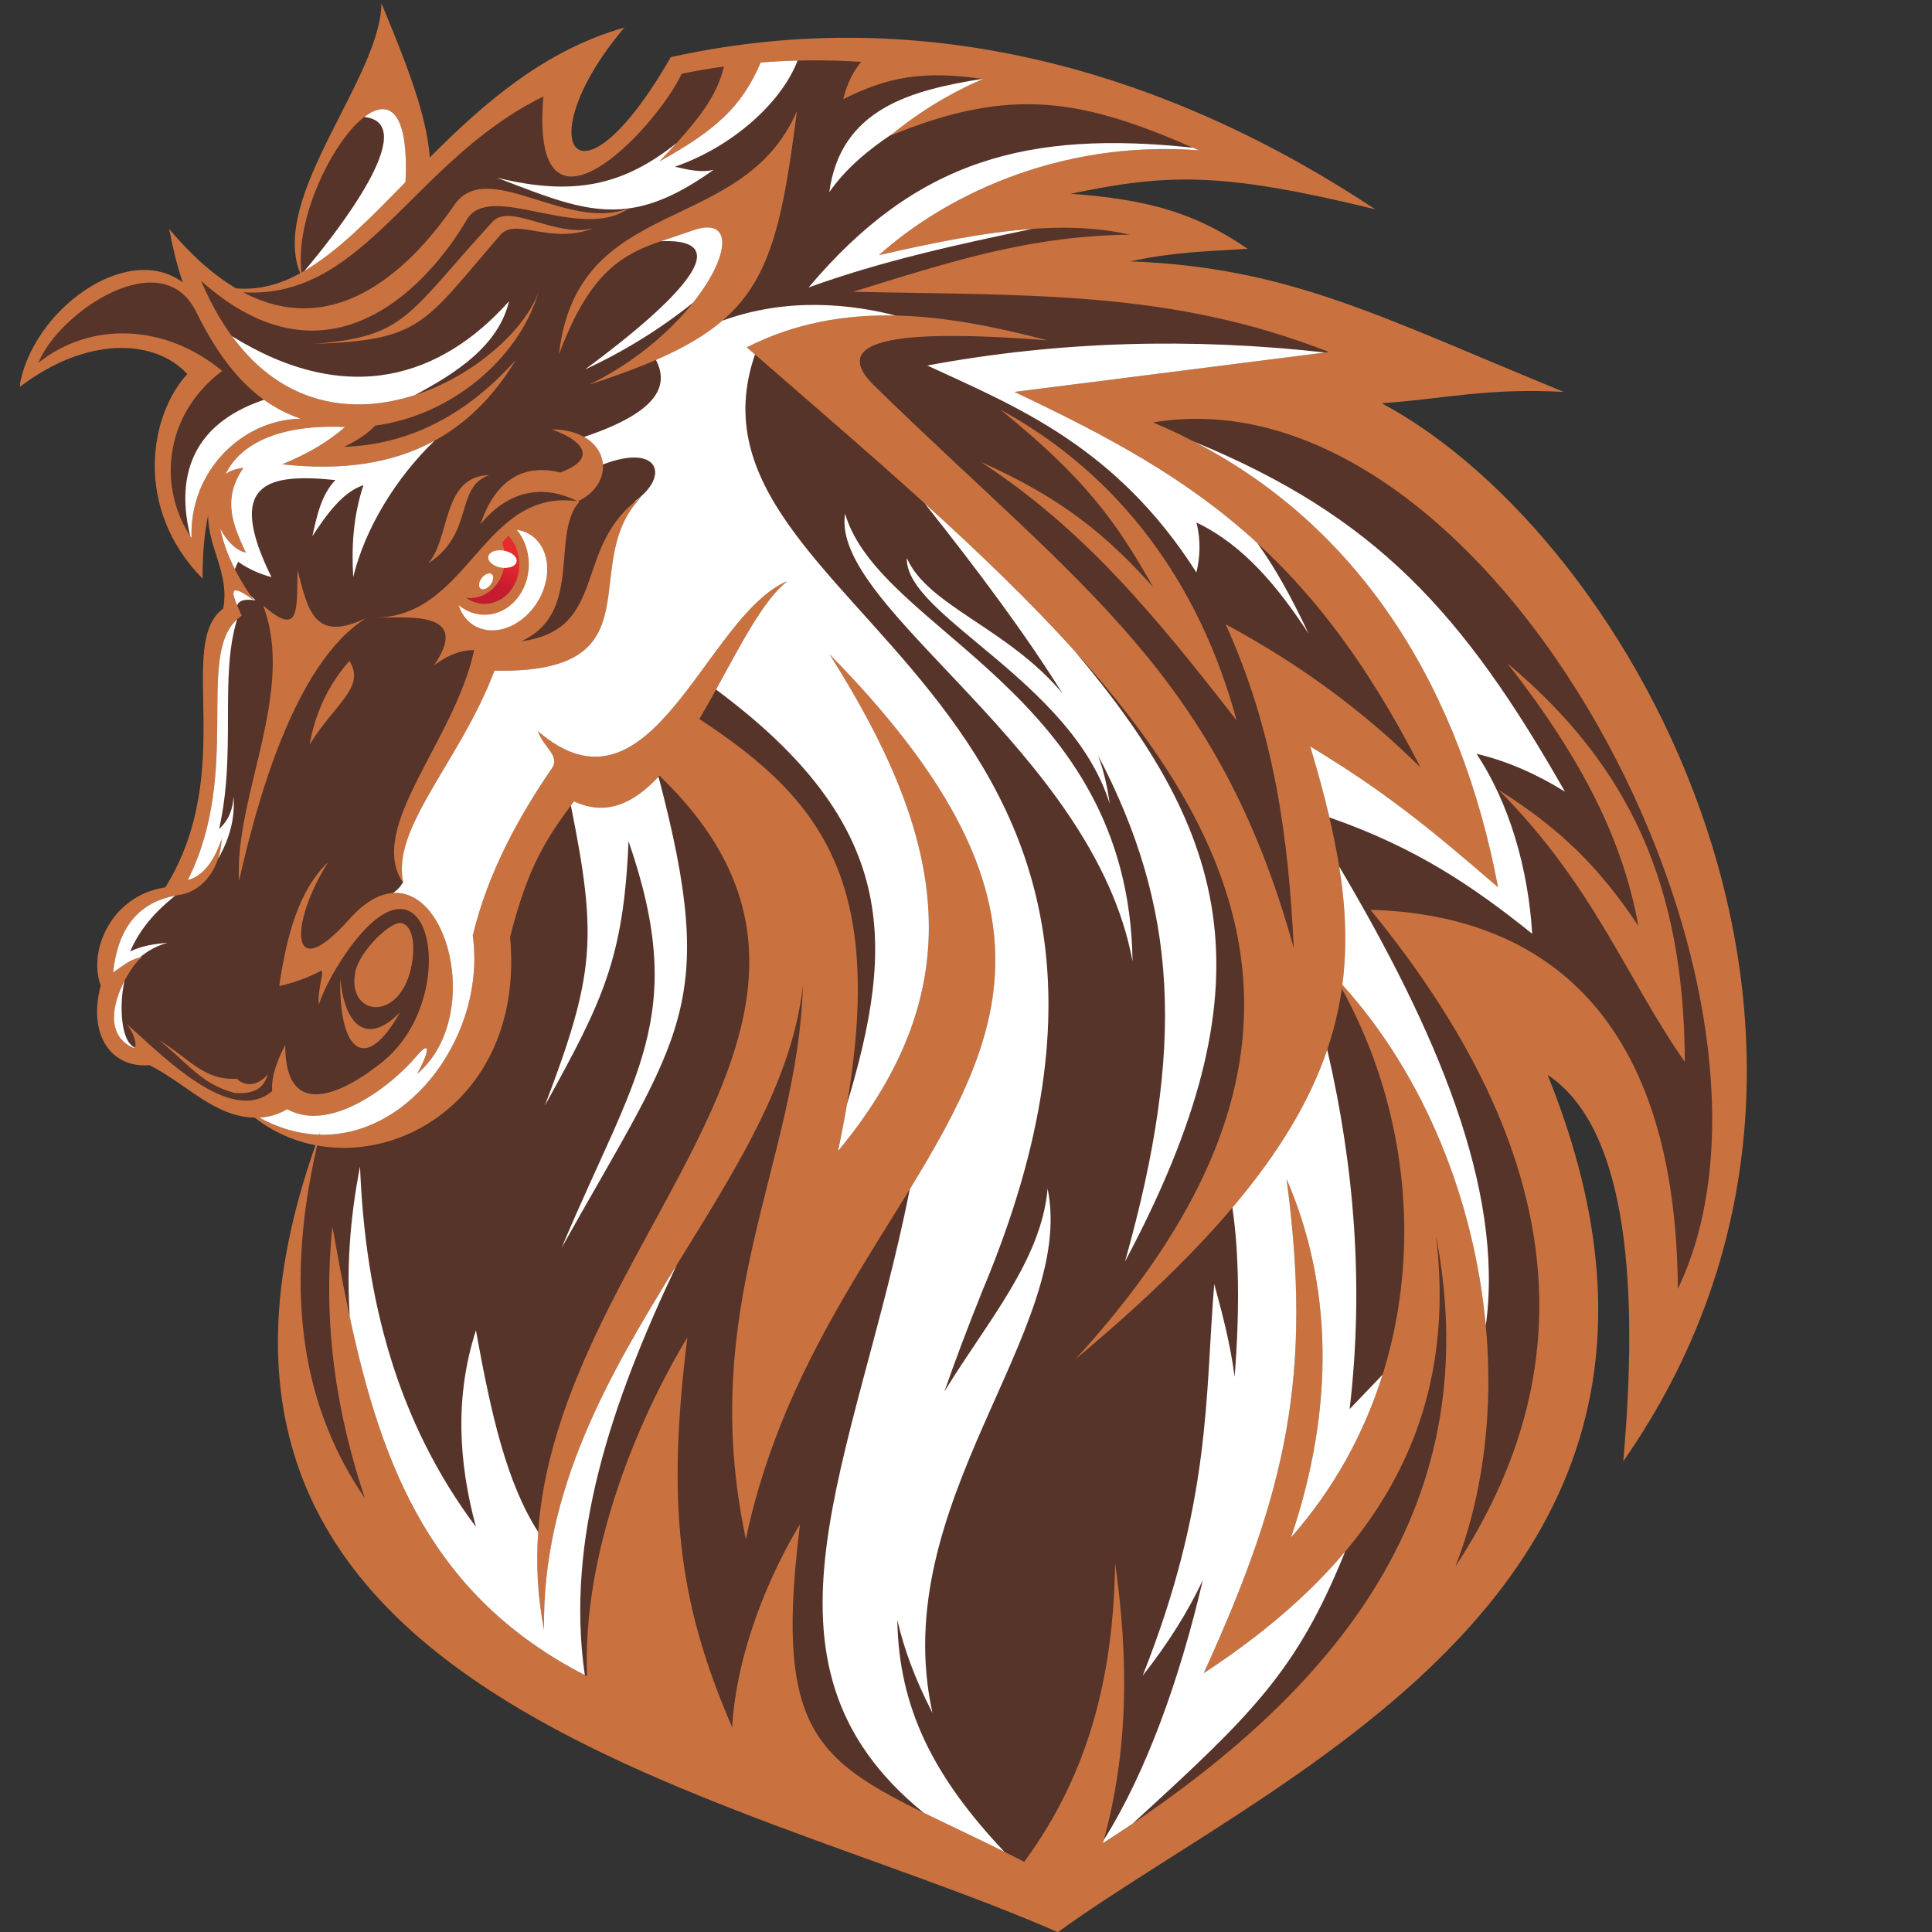 <svg xmlns="http://www.w3.org/2000/svg" xmlns:xlink="http://www.w3.org/1999/xlink" width="1080" height="1080" preserveAspectRatio="xMidYMid meet" version="1.0" viewBox="0 0 810 810" zoomAndPan="magnify"><rect x="0" y="0" width="810" height="810" fill="#333333" stroke="none"/><defs><clipPath id="1f268ad644"><path d="M 8.395 1 L 733 1 L 733 810 L 8.395 810 Z M 8.395 1" clip-rule="nonzero"/></clipPath><clipPath id="dabe966601"><path d="M 195 224 L 218 224 L 218 253.633 L 195 253.633 Z M 195 224" clip-rule="nonzero"/></clipPath><clipPath id="746fdc9549"><path d="M 195.348 250.598 C 197.605 252.238 200.289 253.191 203.168 253.191 C 211.203 253.191 217.723 245.773 217.723 236.625 C 217.723 231.871 215.969 227.586 213.148 224.566 L 210.496 227.453 C 210.914 228.531 211.238 229.676 211.445 230.863 C 214.66 231.473 216.969 233.512 216.637 235.453 C 216.328 237.168 214.062 238.246 211.316 238.117 C 209.754 245.355 204.016 250.73 197.184 250.73 C 196.566 250.73 195.949 250.684 195.348 250.598" clip-rule="nonzero"/></clipPath><clipPath id="68af4b7e9a"><path d="M 195.348 250.598 C 197.605 252.238 200.289 253.191 203.168 253.191 C 211.203 253.191 217.723 245.773 217.723 236.625 C 217.723 231.871 215.969 227.586 213.148 224.566 L 210.496 227.453 C 210.914 228.531 211.238 229.676 211.445 230.863 C 214.66 231.473 216.969 233.512 216.637 235.453 C 216.328 237.168 214.062 238.246 211.316 238.117 C 209.754 245.355 204.016 250.73 197.184 250.73 C 196.566 250.73 195.949 250.684 195.348 250.598" clip-rule="nonzero"/></clipPath><clipPath id="485f30b6b0"><path d="M 213.109 262.242 L 183.766 247.293 L 199.961 215.52 L 229.297 230.469 Z M 213.109 262.242" clip-rule="nonzero"/></clipPath><linearGradient id="c3798440d3" x1="-.296" x2="1.297" y1="0" y2="0" gradientTransform="matrix(10.163, -19.946, -19.532, -9.952, 214.977, 255.756)" gradientUnits="userSpaceOnUse"><stop offset="0" stop-color="#C31C30" stop-opacity="1"/><stop offset=".25" stop-color="#C31C30" stop-opacity="1"/><stop offset=".313" stop-color="#C31C30" stop-opacity="1"/><stop offset=".32" stop-color="#C31C30" stop-opacity="1"/><stop offset=".328" stop-color="#C41C30" stop-opacity="1"/><stop offset=".344" stop-color="#C51C2F" stop-opacity="1"/><stop offset=".352" stop-color="#C51C2F" stop-opacity="1"/><stop offset=".355" stop-color="#C61C2F" stop-opacity="1"/><stop offset=".359" stop-color="#C71C2F" stop-opacity="1"/><stop offset=".375" stop-color="#C71C2F" stop-opacity="1"/><stop offset=".383" stop-color="#C81C2F" stop-opacity="1"/><stop offset=".391" stop-color="#C91C2F" stop-opacity="1"/><stop offset=".395" stop-color="#CA1C30" stop-opacity="1"/><stop offset=".398" stop-color="#CB1C30" stop-opacity="1"/><stop offset=".402" stop-color="#CC1C30" stop-opacity="1"/><stop offset=".406" stop-color="#CC1C30" stop-opacity="1"/><stop offset=".422" stop-color="#CD1D2F" stop-opacity="1"/><stop offset=".43" stop-color="#CE1E2F" stop-opacity="1"/><stop offset=".438" stop-color="#CE1E2F" stop-opacity="1"/><stop offset=".441" stop-color="#CF1E2E" stop-opacity="1"/><stop offset=".445" stop-color="#CF1E2E" stop-opacity="1"/><stop offset=".453" stop-color="#D01F2E" stop-opacity="1"/><stop offset=".461" stop-color="#D11F2E" stop-opacity="1"/><stop offset=".469" stop-color="#D21F2F" stop-opacity="1"/><stop offset=".484" stop-color="#D3202E" stop-opacity="1"/><stop offset=".5" stop-color="#D3202E" stop-opacity="1"/><stop offset=".504" stop-color="#D5212E" stop-opacity="1"/><stop offset=".508" stop-color="#D6222E" stop-opacity="1"/><stop offset=".516" stop-color="#D6222E" stop-opacity="1"/><stop offset=".52" stop-color="#D6222E" stop-opacity="1"/><stop offset=".523" stop-color="#D7232E" stop-opacity="1"/><stop offset=".531" stop-color="#D7232E" stop-opacity="1"/><stop offset=".539" stop-color="#D7232E" stop-opacity="1"/><stop offset=".547" stop-color="#D8232E" stop-opacity="1"/><stop offset=".555" stop-color="#D9232F" stop-opacity="1"/><stop offset=".559" stop-color="#DA242E" stop-opacity="1"/><stop offset=".563" stop-color="#DB252E" stop-opacity="1"/><stop offset=".566" stop-color="#DB252E" stop-opacity="1"/><stop offset=".57" stop-color="#DC252E" stop-opacity="1"/><stop offset=".578" stop-color="#DC252E" stop-opacity="1"/><stop offset=".586" stop-color="#DD252E" stop-opacity="1"/><stop offset=".59" stop-color="#DD262D" stop-opacity="1"/><stop offset=".594" stop-color="#DD262D" stop-opacity="1"/><stop offset=".602" stop-color="#DD262D" stop-opacity="1"/><stop offset=".605" stop-color="#DE272D" stop-opacity="1"/><stop offset=".609" stop-color="#DE272D" stop-opacity="1"/><stop offset=".617" stop-color="#DF272D" stop-opacity="1"/><stop offset=".625" stop-color="#DF282D" stop-opacity="1"/><stop offset=".629" stop-color="#E0292D" stop-opacity="1"/><stop offset=".633" stop-color="#E1292C" stop-opacity="1"/><stop offset=".641" stop-color="#E1292C" stop-opacity="1"/><stop offset=".648" stop-color="#E2292C" stop-opacity="1"/><stop offset=".652" stop-color="#E32A2C" stop-opacity="1"/><stop offset=".656" stop-color="#E42A2C" stop-opacity="1"/><stop offset=".66" stop-color="#E42B2C" stop-opacity="1"/><stop offset=".664" stop-color="#E52B2C" stop-opacity="1"/><stop offset=".672" stop-color="#E52B2C" stop-opacity="1"/><stop offset=".688" stop-color="#E52B2C" stop-opacity="1"/><stop offset=".75" stop-color="#E52B2C" stop-opacity="1"/><stop offset="1" stop-color="#E52B2C" stop-opacity="1"/></linearGradient></defs><g clip-path="url(#1f268ad644)"><path fill="#c9723f" fill-opacity="1" fill-rule="evenodd" d="M 125.867 114.566 C 112.84 82.512 159.645 32.684 159.906 1.371 C 171.465 29.047 178.84 48.703 180.207 65.988 C 202.363 43.785 227.844 21.176 261.805 11.547 C 221.234 59.195 241.32 93.348 281.246 23.949 C 389.277 0.07 491.254 31.137 576.555 87.746 C 512.027 72.004 489.715 72.734 448.883 81.234 C 482.016 83.637 501.543 89.574 523.082 104.305 C 505.531 105.457 492.855 105.547 473.836 109.574 C 540.379 112.109 577.82 132.461 655.633 164.316 C 623.469 162.57 605.711 167.199 579.312 169.07 C 685.973 226.191 801.875 438.734 680.566 612.645 C 686.758 542.453 683.375 473.488 648.848 450.668 C 734.902 663.664 537.539 742.07 443.496 810.07 C 303.992 748.887 50.992 710.543 132.273 480.137 C 123.172 478.387 114.449 474.574 106.809 468.574 C 89.879 468.277 78.367 454.527 62.711 446.586 C 46.777 447.902 36.711 434.129 42.215 413.176 C 36.824 398.516 46.691 375.406 69.328 372.02 C 99.652 323.133 73.523 269.82 93.57 255.172 C 96.352 240.379 87.266 229.969 87.254 216.012 C 85.676 223.391 84.93 232.148 84.922 242.609 C 55.52 212.586 63.031 173.473 78.531 156.844 C 64.918 141.973 36.262 140.77 8.109 162.367 C 13.273 129.832 53.531 101.023 76.602 118.414 C 74.348 111.605 72.441 104.141 70.918 95.996 C 80.625 107.539 90 115.59 98.98 120.895 C 108.562 121.746 117.453 119.172 125.867 114.566"/></g><path fill="#57342a" fill-opacity="1" fill-rule="evenodd" d="M 93.141 155.492 C 69.297 135.824 38.227 134.512 16.125 152.09 C 24.383 131.176 67.848 101.41 82.258 130.758 C 93.664 153.98 107.055 169.066 126.074 175.555 C 101.535 175.918 79.316 197.559 80.301 225.586 C 66.688 205.773 67.637 174.801 93.141 155.492"/><path fill="#57342a" fill-opacity="1" fill-rule="evenodd" d="M 483.375 177.109 C 565.934 211.672 611.555 284.648 628.07 372 C 598.211 346.188 580.168 331.648 549.324 312.945 C 560.301 349.766 566.883 381.418 562.781 412.871 C 620.625 476.824 639.863 580.387 610.184 656.754 C 659.699 581.406 664.629 491.617 574.602 381.445 C 641.633 383.305 702.641 420.199 703.445 540.395 C 763.379 415.66 625.738 153.387 483.375 177.109 Z M 632.027 278.113 C 683.605 321.484 706.039 371.488 706.375 445.23 C 681.312 409.262 668.566 371.82 628.293 331.156 C 655.508 348.258 671.301 364.906 686.895 388.172 C 680.461 352.758 663.965 319.035 632.027 278.113"/><path fill="#57342a" fill-opacity="1" fill-rule="evenodd" d="M 137.574 361.41 C 121.387 387.16 120.996 414.02 146.41 385.43 C 181.504 345.957 207.582 422.426 174.934 450.215 C 179.785 441.355 181 435.281 174.539 442.902 C 164.156 455.172 138.625 475.168 120.395 465.023 C 116.66 467.273 112.746 468.348 108.715 468.547 C 117.254 473.23 125.707 475.469 133.832 475.723 C 134.004 475.258 134.145 474.805 134.324 474.336 C 134.207 474.805 134.109 475.258 134.004 475.727 C 172.824 476.824 203.863 432.516 198.207 392.219 C 204.652 365.25 218.113 341.488 231.375 322.125 C 235.012 316.828 227.816 313.355 225.531 306.547 C 273.27 347.707 295.715 258.062 330.094 243.633 C 317.918 253.172 306.402 279.082 293.203 301.445 C 347.035 336.812 374.625 373.223 351.324 482.625 C 409.602 412.332 395.066 349.074 347.816 274.348 C 507.383 436.555 346.789 483.305 312.711 645.273 C 291.816 547.207 334.523 487.297 336.617 413.129 C 327.133 499.68 226.379 573.262 228.086 683.258 C 199.824 538.555 392.848 437.016 276.469 325.203 C 266.078 336.594 254.402 342.422 240.66 335.957 C 229.113 351.367 221.324 363.207 213.852 392.863 C 219.582 455.102 172.84 487.461 132.945 480.258 C 118.109 544.875 128.207 592.02 152.98 628.16 C 141.578 593.977 135.043 556.453 139.355 514.27 C 153.828 595.219 169.504 663.762 246.121 702.781 C 243.992 650.949 267.395 595.035 288.172 560.746 C 279.641 629.434 283.828 670.906 306.969 724.211 C 308.762 692.398 322.793 659.844 335.41 639.027 C 322.34 744.219 350.133 739.914 429.406 780.578 C 457.656 742.285 466.918 699.762 467.504 655.32 C 473.098 694.461 473.395 733.605 462.406 772.754 C 555.199 713.273 624.727 635.465 602.027 517.949 C 611.578 596.574 576.762 654.262 504.664 701.488 C 539.484 625.172 550.367 576.516 539.391 494.285 C 558.441 538.328 559.922 589.348 541.281 644.555 C 597.676 580.773 602.586 487.281 562.57 414.484 C 555.953 461.113 525.578 507.5 450.895 569.848 C 612.895 392.777 466.434 279.219 313.098 145.617 C 353.438 125.195 396.102 131.461 439.082 142.664 C 383.281 138.375 342.879 140.297 368.211 163.332 C 453.82 246.645 510.793 283.191 542.434 397.598 C 540.211 351.281 534.305 306.871 513.895 261.762 C 544.402 278.207 570.98 297.484 595.586 321.809 C 548.527 229.691 498.023 198.715 425.305 164.316 C 469.27 158.738 513.238 153.16 557.195 147.582 C 491.09 121.645 432.32 123.941 357.664 122.328 C 399.074 109.539 431.246 98.977 473.664 98.383 C 442.984 91.277 406.078 98.383 368.5 106.973 C 394.137 83.887 441.848 58.477 502.633 63.012 C 454.172 41.516 424.301 35.812 373.168 56.93 C 389.133 43.77 403.496 36.844 412.176 33.086 C 386.738 29.504 372.297 32.203 353.539 41.574 C 355.312 34.207 358.176 29.484 361.027 25.93 C 347.148 25.051 333.07 25.082 318.926 26.199 C 311.035 44.668 300.191 54.559 276.43 67.703 C 292.914 50.52 300.52 40.387 303.551 27.871 C 297.637 28.684 291.719 29.703 285.805 30.941 C 274.645 54.477 222.074 109.438 227.82 40.438 C 172.898 67.391 153.02 125.617 101.926 122.547 C 141.887 143.691 173.629 110.43 190.512 85.91 C 204.273 65.938 237.746 97.5 263.656 87.328 C 243.23 101.793 205.398 75.523 195.676 92.141 C 180.637 117.852 138.711 166.562 84.277 117.695 C 123.703 210.352 213.293 157.645 225.859 122.27 C 217.242 151.254 188.23 174.379 157.297 178.445 C 154.188 181.645 150.504 184.301 144.254 187.352 C 170.855 186.406 194.84 174.762 216.227 150.965 C 194.629 186.754 161.695 199.527 118.285 194.656 C 129.473 190.129 137.855 184.965 144.676 179.016 C 117.402 177.848 100.969 185.773 94.555 198.766 C 96.445 197.422 98.918 196.496 102.059 196.145 C 92.691 209.664 98.066 220.77 103.059 231.68 C 98.895 230.785 94.918 226.688 92.332 221.578 C 94.191 230.914 98.938 241.16 106.43 251.664 C 94.457 242.945 97.359 249.336 101.332 258.148 C 80.641 271.953 102.262 322.254 78.715 368.957 C 83.703 367.723 89.117 363.129 92.945 351.598 C 92.262 365.195 84.184 373.812 75.363 375.152 C 59.887 377.52 49.672 386.844 47.426 407.734 C 50.984 405.379 54.602 401.906 59.699 401.277 C 55.297 403.352 37.902 430.801 55.508 439.152 C 57.805 440.246 57.137 434.457 53.137 429.32 C 67.398 441.816 96.562 472.355 114.109 457.445 C 113.516 450.508 117.488 441.941 119.586 438.191 C 119.488 470.562 144.176 458.344 160.586 445.004 C 183.562 426.312 184.207 388.262 171.617 382.027 C 157.418 374.996 136.797 410.328 133.676 421.215 C 132.875 415.109 136.57 405.945 134.359 407.109 C 129.523 409.672 123.734 411.902 117.062 413.43 C 120.215 392.312 125.02 373.672 137.574 361.41 Z M 142.656 410.195 C 144.82 432.758 155.582 437.145 167.77 424.316 C 153.109 450.598 142.066 440.68 142.656 410.195 Z M 126.387 114.277 C 140.895 106.184 154.801 91.91 170.008 76.348 C 173.422 5.566 121.617 74.367 126.387 114.277 Z M 419.465 171.77 C 469.641 199.098 503.043 244.926 518.453 302.043 C 484.211 257.922 454.105 221.551 411.191 193.66 C 444.914 208.695 463.73 224.109 483.438 246.105 C 467.949 218.613 454.793 200.379 419.465 171.77 Z M 168.434 387.023 C 163.941 385.863 150.621 398.848 148.945 407.539 C 145.336 426.293 167.969 428.961 172.586 404.637 C 174.238 395.941 172.926 388.172 168.434 387.023 Z M 112.316 450.406 C 110.246 457.348 105.188 458.613 98.508 458.254 C 84.512 454.617 79.262 446.199 66.699 436.059 C 79.91 444.234 85.383 452.957 99.328 452.297 C 102.48 455.461 107.805 455.641 112.316 450.406 Z M 248.695 95.75 C 232.773 99.77 213.879 84.914 206.496 92.973 C 170.492 132.242 170.414 141.16 131.473 144.191 C 176.992 142.574 177.402 135.957 209.742 98.535 C 216.273 90.977 230.453 102.707 248.695 95.75 Z M 205.062 199.199 C 190.5 204.316 198.992 223.727 179.578 236.125 C 188.922 225.617 185.176 199.715 205.062 199.199 Z M 268.859 208.398 C 241.434 236.426 277.246 282.574 207.316 281.188 C 192.918 319.34 163.527 347.324 169.195 370.422 C 153.098 347.203 190.512 311.102 198.793 272.555 C 193.176 272.52 187.559 274.664 181.938 278.992 C 197.379 256.426 172.594 258.91 158.773 258.91 C 196.926 257.297 202.824 204.723 242.109 210.145 C 229.914 203.969 214.684 203.727 201.453 219.77 C 206.871 203.562 217.57 193.773 234.879 198.102 C 247.805 193.457 248.125 186.215 231.41 180.012 C 255.324 180.207 259.535 201.863 242.316 210.172 C 242.527 210.199 242.73 210.223 242.953 210.258 C 230.629 223.984 244.777 257.016 218.504 268.863 C 255.66 263.941 239.688 228.672 268.859 208.398 Z M 153.684 259.051 C 131.684 269.672 129.141 255.93 124.75 239.039 C 124.422 256.086 125.68 267.281 110.312 253.84 C 124.09 289.996 98.176 333.973 100.219 369.332 C 107.352 337.707 123.195 277.785 153.684 259.051 Z M 146.461 277.09 C 136.645 288.332 132.027 300.16 129.766 312.238 C 140.312 295.043 153.512 288.105 146.461 277.09 Z M 247.016 161.25 C 317.672 138.336 324.707 119.816 334.121 46.574 C 311.129 99.699 241.957 80.77 234.352 148.586 C 250.363 105.621 267.445 104.793 290.227 96.684 C 318.602 86.586 296.754 137.188 247.016 161.25"/><path fill="#fff" fill-opacity="1" fill-rule="evenodd" d="M 104.961 249.562 C 105.43 250.242 105.906 250.922 106.391 251.605 C 106.621 251.633 106.867 251.668 107.113 251.707 Z M 106.34 251.602 C 96.523 244.473 96.812 247.602 99.449 253.863 C 100.047 251.844 102.344 251.086 106.34 251.602 Z M 99.41 259.648 C 82.031 275.293 101.48 323.805 78.727 368.957 C 83.703 367.723 89.117 363.129 92.953 351.598 C 92.801 354.699 92.25 357.543 91.406 360.102 C 96.449 351.371 98.609 342.648 97.887 333.922 C 97.664 338.906 96.172 343.582 91.871 347.551 C 99.203 314.82 91.918 284.012 99.41 259.648 Z M 73.465 375.48 C 59.055 378.309 49.582 387.707 47.426 407.734 C 50.715 405.555 54.059 402.418 58.586 401.457 C 61.906 398.617 65.738 396.488 70.223 395.273 C 65 395.711 59.789 396.406 54.586 398.883 C 58.855 388.969 65.574 381.875 73.465 375.48 Z M 52.215 411.16 C 47.348 420.504 44.184 433.777 55.508 439.152 C 55.91 439.344 56.227 439.324 56.434 439.129 C 50.43 436.477 49.984 420.668 52.215 411.16"/><path fill="#fff" fill-opacity="1" fill-rule="evenodd" d="M 192.328 253.773 C 194.332 260.047 199.496 264.266 206.336 264.266 C 216.586 264.266 226.723 254.805 228.969 243.129 C 231.051 232.316 225.645 223.398 216.688 222.148 C 219.809 225.93 221.727 231.023 221.727 236.625 C 221.727 248.289 213.41 257.758 203.168 257.758 C 199.125 257.758 195.379 256.273 192.328 253.773"/><path fill="#fff" fill-opacity="1" fill-rule="evenodd" d="M 206.129 240.703 C 205.121 239.934 203.27 240.668 201.992 242.34 C 200.715 244.012 200.488 245.988 201.488 246.758 C 202.496 247.527 204.344 246.793 205.625 245.117 C 206.91 243.445 207.129 241.469 206.129 240.703"/><path fill="#fff" fill-opacity="1" fill-rule="evenodd" d="M 216.637 235.453 C 216.977 233.484 214.594 231.414 211.305 230.84 C 208.023 230.262 205.074 231.391 204.73 233.363 C 204.387 235.332 206.766 237.402 210.055 237.977 C 213.336 238.555 216.285 237.422 216.637 235.453"/><g clip-path="url(#dabe966601)"><g clip-path="url(#746fdc9549)"><g clip-path="url(#68af4b7e9a)"><g clip-path="url(#485f30b6b0)"><path fill="url(#c3798440d3)" fill-rule="nonzero" d="M 213.109 262.242 L 183.77 247.289 L 199.961 215.516 L 229.301 230.465 Z M 213.109 262.242"/></g></g></g></g><path fill="#fff" fill-opacity="1" fill-rule="evenodd" d="M 276.082 325.621 C 265.789 336.734 254.234 342.34 240.66 335.957 C 240.207 336.547 239.773 337.137 239.34 337.723 C 250.398 392.93 249.527 408.316 228.422 463.551 C 252.535 419.938 261.48 402.059 263.512 352.668 C 289.07 426.609 265.867 450.711 235.438 523.207 C 285.59 433.484 301.555 422.473 276.082 325.621 Z M 277.023 101.133 C 321.234 99.207 255.949 146.902 245.277 154.906 C 261.668 147.305 276.758 137.973 290.555 126.918 C 306.109 107.383 307.762 90.438 290.227 96.68 C 285.609 98.332 281.219 99.672 277.023 101.133 Z M 380.203 233.926 C 388.695 253.863 422.781 263.504 445.426 290.691 C 430.223 266.34 410.996 240.449 387.684 211.043 C 410.535 231.742 431.93 252.281 450.617 273.012 C 515.84 350.434 533.676 412.328 471.66 528.922 C 497.242 438.051 493.645 380.445 460.414 316.762 C 462.598 322.824 464.254 329.516 465.238 336.926 C 449.191 285.391 379.211 257.973 380.203 233.926 Z M 509.074 538.309 C 512.105 549.477 515.684 562.496 517.629 577.191 C 519.773 550.004 519.52 525.293 516.68 506.32 C 536.664 482.73 549.309 461.129 556.449 440.07 C 567.801 488.934 571.906 539.004 565.844 590.766 L 579.664 576.312 C 571.93 600.984 559.211 624.273 541.281 644.555 C 559.922 589.348 558.441 538.324 539.391 494.285 C 550.367 576.516 539.484 625.172 504.664 701.488 C 528.633 685.793 548.477 668.938 563.941 650.539 C 543.703 700.707 524.996 718.723 474.82 764.582 C 470.727 767.344 466.59 770.074 462.406 772.754 C 462.527 772.309 462.652 771.859 462.773 771.402 C 480.73 742.844 494.742 703.438 504.285 662.488 C 498.266 675.258 490.062 688.621 479.074 702.523 C 507.98 629.637 505.207 585.379 509.074 538.309 Z M 354.305 215.332 C 368.711 264.84 473.395 290.008 474.82 403.047 C 458.461 314.402 347.879 255.008 354.305 215.332 Z M 527.09 227.637 C 497.707 200.652 464.781 182.988 425.305 164.316 L 555.59 147.789 C 499.984 141.582 444.383 142.895 388.773 153.238 C 425.785 170.379 467.848 187.02 501.609 240.008 C 503.105 233.523 503.535 226.684 501.609 219.059 C 521.348 228.492 535.734 245.949 548.625 265.648 C 541.184 249.785 534.387 237.773 527.09 227.637 Z M 500.688 185.203 C 572.367 222.297 612.742 290.961 628.07 372 C 598.211 346.188 580.168 331.648 549.324 312.945 C 552.391 323.234 555.113 333.117 557.359 342.707 C 593.707 355.379 617.375 371.43 642.379 391.484 C 640.707 363.945 632.652 336.406 619.023 316.035 C 631.391 318.938 643.75 324.23 656.113 331.914 C 613.457 256.875 576.711 216.492 500.688 185.203 Z M 561.453 363.281 C 564.168 380.32 564.902 396.621 562.781 412.871 C 597.371 451.113 618.145 503.527 622.922 555.809 C 630.797 498.336 601.719 431.289 561.453 363.281 Z M 374.363 55.957 C 389.844 43.43 403.707 36.746 412.176 33.086 L 411.922 33.055 C 381.996 37.801 352.387 45.613 347.68 80.594 C 354.34 70.945 363.742 63.008 374.363 55.957 Z M 432.785 95.961 C 412.328 97.414 390.527 101.938 368.5 106.973 C 394.133 83.887 441.848 58.477 502.633 63.012 C 501.812 62.645 500.992 62.281 500.18 61.934 C 431.488 54.594 384.297 66.719 339.012 120.523 C 368.973 109.613 401.301 102.5 432.785 95.961 Z M 334.375 25.402 C 329.238 25.527 324.086 25.793 318.926 26.199 C 311.035 44.668 300.191 54.559 276.43 67.703 C 279.055 64.973 281.457 62.406 283.645 59.996 C 261.742 77.426 241.016 82.562 208.324 74.504 C 230.922 83.184 246.516 89.645 263.492 87.383 L 263.656 87.32 L 263.586 87.371 C 274.207 85.934 285.375 81.074 299.156 71.199 C 293.266 72.637 286.988 70.766 282.965 69.883 C 307.348 61.48 327.84 42.723 334.375 25.402 Z M 97.254 140.953 C 119.047 170.707 148.566 173.879 173.977 165.629 C 191.129 156.457 208.953 145.039 213.426 126.289 C 185.301 157.832 146.09 171.203 97.254 140.953 Z M 182.215 184.75 C 164.426 194.465 143.062 197.434 118.285 194.656 C 129.473 190.129 137.855 184.965 144.668 179.016 C 117.402 177.848 100.969 185.773 94.555 198.758 C 96.445 197.422 98.918 196.496 102.059 196.145 C 92.691 209.664 98.066 220.77 103.059 231.68 C 98.895 230.785 94.918 226.688 92.332 221.578 C 93.418 227.004 95.469 232.734 98.469 238.648 C 98.824 237.613 99.297 236.578 99.879 235.543 C 104.523 238.812 109.168 240.703 113.809 241.969 C 94.371 202.469 111.914 198.293 140.59 201.266 C 134.559 207.711 132.875 216.34 130.949 224.824 C 137.336 215.039 143.969 206.137 152.371 203.41 C 148.113 216.258 147.316 229.113 148.086 241.969 C 153.059 221.359 166.277 200.07 182.215 184.75 Z M 152.727 49.043 C 176.875 51.645 141.715 97 127.637 113.562 C 141.691 105.363 155.238 91.461 170.008 76.348 C 171.473 45.965 162.762 41.312 152.727 49.043 Z M 110.68 167.617 C 115.387 170.992 120.492 173.648 126.074 175.555 C 101.535 175.918 79.316 197.559 80.301 225.586 C 80.125 225.328 79.949 225.062 79.781 224.809 C 74.094 201.805 78.738 178.359 110.68 167.617 Z M 164.828 374.371 C 189.203 372.863 201.477 427.629 174.934 450.215 C 179.785 441.355 181 435.281 174.539 442.902 C 164.156 455.172 138.625 475.168 120.395 465.023 C 116.656 467.273 112.746 468.348 108.715 468.547 C 117.254 473.227 125.707 475.469 133.832 475.723 C 134.004 475.258 134.145 474.805 134.324 474.336 C 134.207 474.805 134.109 475.258 134.004 475.727 C 172.824 476.824 203.863 432.516 198.207 392.219 C 204.652 365.25 218.113 341.488 231.375 322.125 C 235.012 316.828 227.816 313.355 225.523 306.547 C 273.27 347.699 295.715 258.062 330.094 243.633 C 320.113 251.449 310.582 270.254 300.199 289.098 C 376.648 345.828 375.426 395.34 355.125 462.809 C 354.055 469.137 352.793 475.738 351.324 482.625 C 409.602 412.332 395.066 349.074 347.816 274.348 C 447.078 375.254 422.445 431.48 381.445 498.559 C 358.672 612.832 309.117 696.613 387.242 760.008 C 397.121 764.84 408.391 770.055 421.102 776.387 C 391.387 744.887 376.785 716.133 376.203 679.129 C 378.941 691.18 383.688 704.133 390.953 718.168 C 371.473 630.156 451.332 557.863 439.223 498.332 C 436.551 528.461 413.965 553.914 395.949 583.41 C 400.539 570.191 405.906 556.023 412.051 540.738 C 518.539 286.801 279.09 257.32 316.535 148.605 L 313.098 145.613 C 333.387 135.348 354.266 131.824 375.473 132.293 C 357.84 127.781 330.805 124.25 302.855 134.449 C 295.707 140.574 286.66 145.855 275.012 150.914 C 280.84 162.148 275.141 173.043 244.871 183.191 C 249.785 185.973 252.445 190.254 252.77 194.73 C 276.121 185.785 281.07 199.332 266.348 210.047 L 265.945 210.598 C 266.867 209.848 267.832 209.113 268.859 208.398 C 241.434 236.426 277.246 282.574 207.309 281.188 C 192.918 319.34 163.527 347.324 169.188 370.422 C 169.082 370.266 168.988 370.102 168.879 369.941 C 167.895 371.855 166.465 373.234 164.828 374.371 Z M 283.664 530.426 C 255.586 575.992 227.172 624.414 228.086 683.258 C 225.344 669.215 224.703 655.586 225.645 642.305 C 212.461 621.727 205.992 593.523 199.535 557.742 C 190.703 585.207 192.117 612.672 199.535 640.145 C 166.395 595.945 153.105 544.543 150.945 489.082 C 146.484 511.891 145.387 532.234 146.613 551.988 C 160.309 616.016 181.52 669.453 245.191 702.297 C 236.879 645.004 256.531 587.715 283.664 530.426"/></svg>
